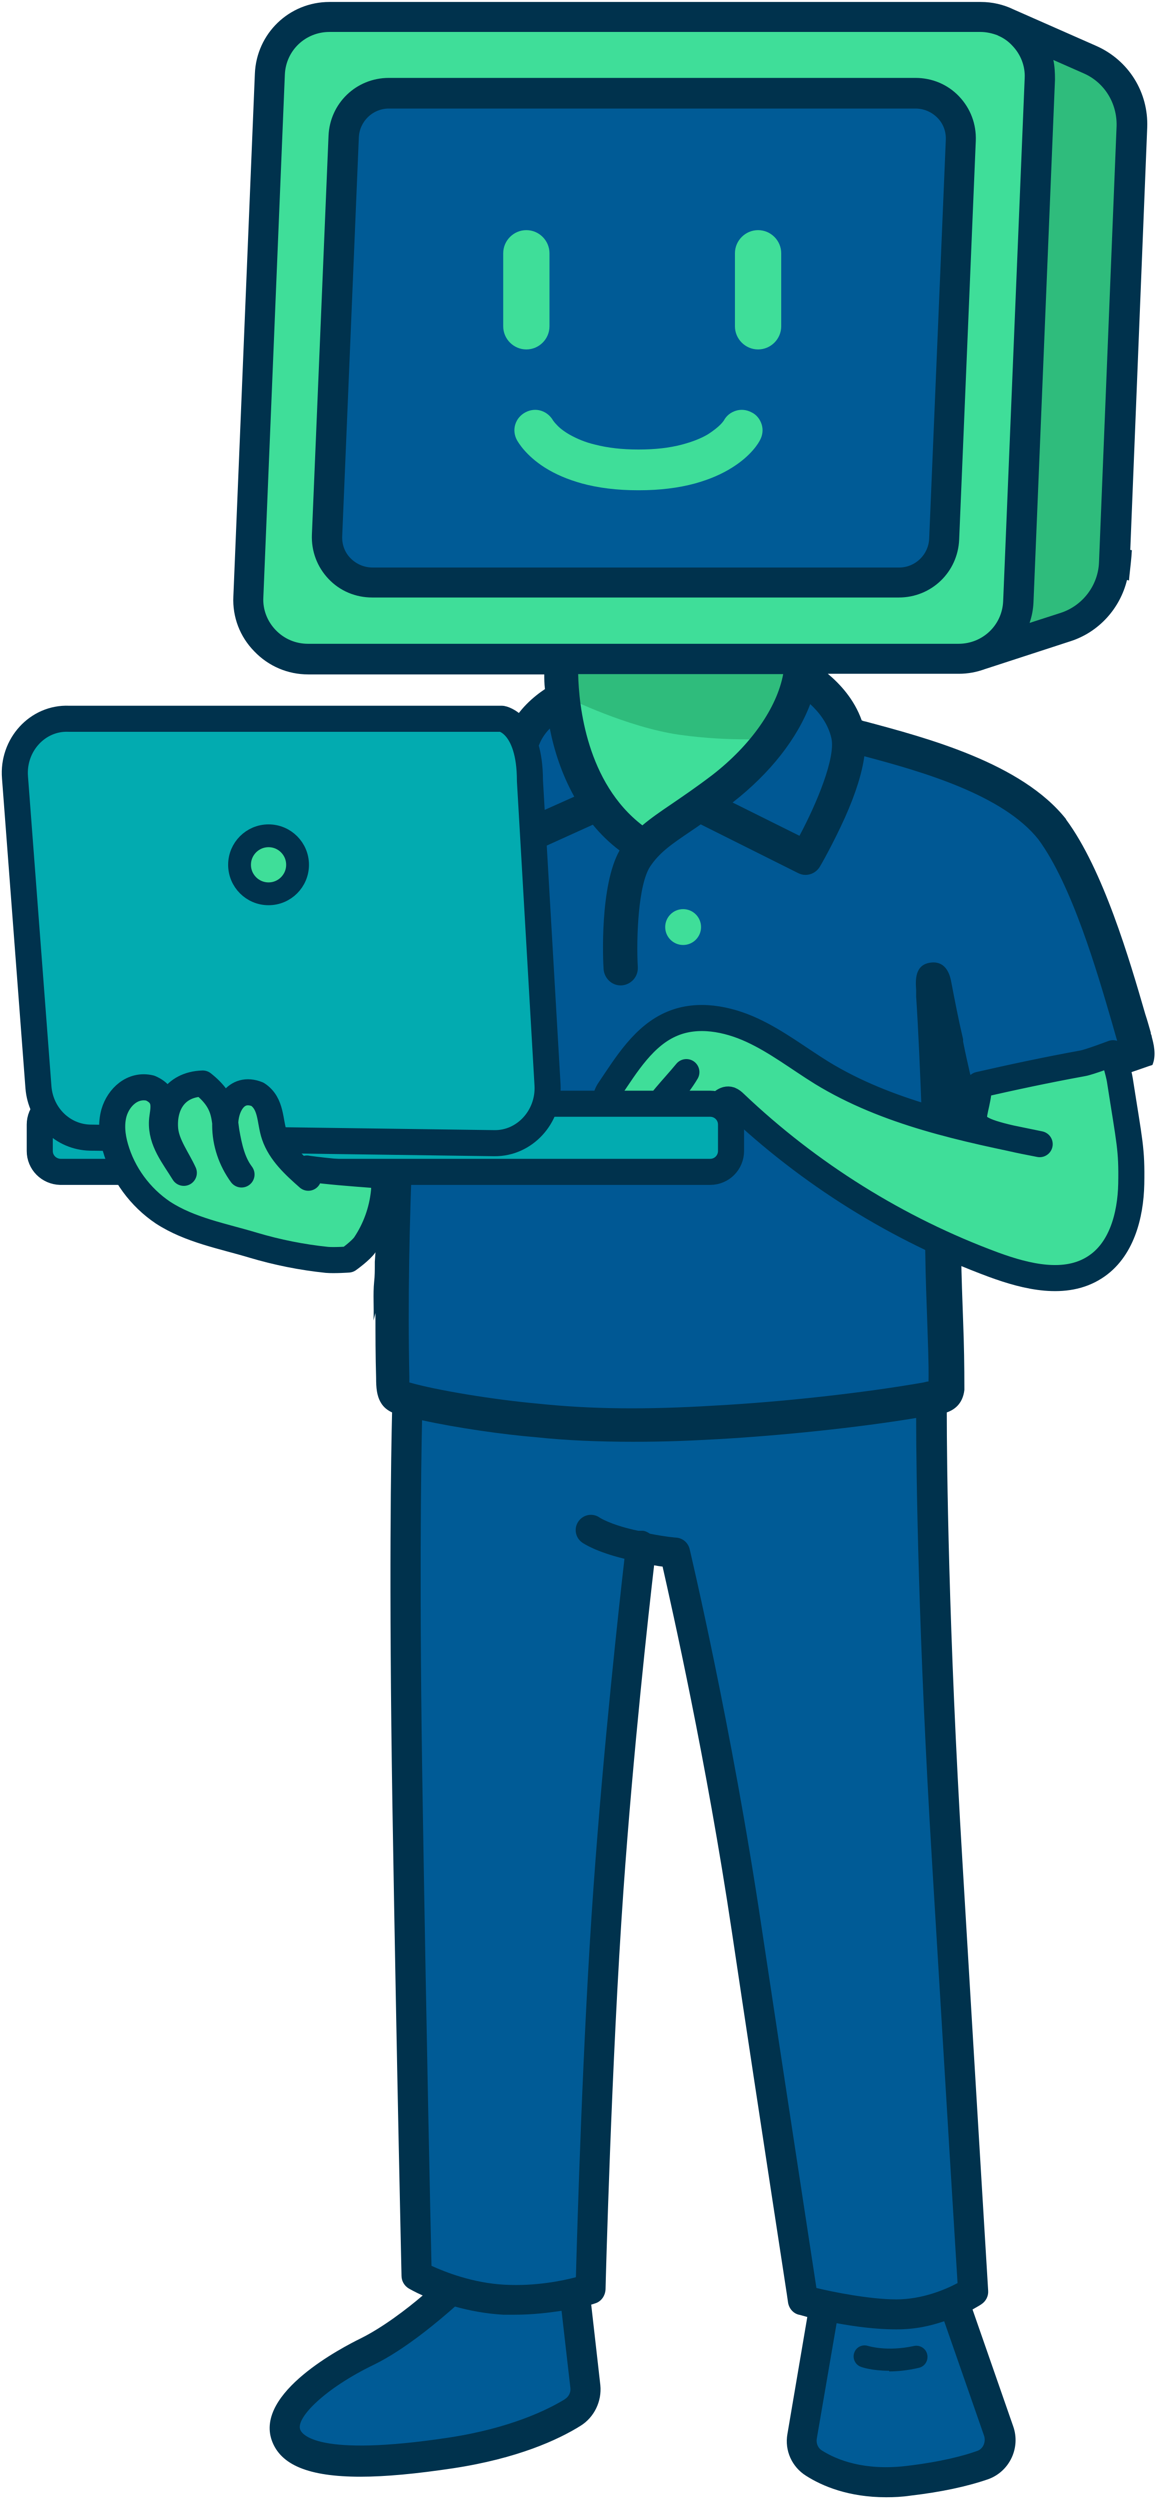 <svg width="355" height="767" viewBox="0 0 355 767" fill="none" xmlns="http://www.w3.org/2000/svg">
<path d="M246.799 202.1C246.799 216.1 236.499 231.1 222.499 241.9C210.999 250.8 204.199 253.9 199.199 259.3L198.499 259.9C170.299 242.4 172.999 202.1 172.999 202.1" fill="#3FDE99"/>
<path d="M174.2 214.1C174.2 214.1 192.4 223.1 208.4 225.4C224.5 227.7 238.5 226.5 238.5 226.5L248.2 202.1L172 200.9L174.1 214.1H174.2Z" fill="#2FBC7C"/>
<path d="M221.599 242C233.399 232.8 242.599 220.7 245.199 208.8L245.499 207.4C245.499 207.4 257.599 213.6 260.199 225.5C278.599 230.4 309.599 237.7 322.999 254.7C335.299 271.3 343.799 304 348.199 318.5C348.899 321.5 350.399 325.1 347.199 327.1C338.199 331.3 326.599 333.3 314.899 336.3C309.999 337.4 302.499 339.3 299.099 339C295.099 338.5 293.899 335.8 292.599 330.5C291.799 327.1 291.099 323.9 290.299 320C288.999 313.7 287.999 308.4 286.899 302.5C285.999 297.5 286.599 303.9 286.599 305.5C287.899 325.4 289.099 361.1 289.399 384.3C289.699 402.2 290.599 414.1 290.399 425.9C289.999 429 287.899 428.6 284.699 429.3C265.599 432.6 239.999 435.4 219.899 436.5C201.499 437.6 183.299 437.8 164.799 435.9C151.799 434.7 133.399 431.8 124.499 429.2C120.999 428.2 120.699 427.8 120.599 422.5C119.999 395.6 120.799 366.5 122.199 338V333.6C114.399 333.6 104.299 333.1 95.899 331.6C91.699 330.8 87.199 330.2 83.999 328.3C82.299 327.2 82.099 325.7 82.599 323.2C85.499 311.8 89.999 297.5 94.099 285.8C98.799 273.2 103.399 259.4 113.299 250.6C125.799 239.3 143.799 232.4 159.699 229.4L161.199 225.6C164.399 218.5 172.799 214.2 172.799 214.2V215.3C174.499 228.7 179.999 248.9 197.899 260L199.099 258.8C204.099 253.8 210.799 250.6 221.899 242" fill="#005894"/>
<path d="M176.3 703.4L179.5 732C179.9 735.2 178.3 738.3 175.6 740C169.7 743.6 157.8 749.4 138.3 752.4C108.6 756.9 90.7 755.5 87.6 746.9C84.5 738.3 100.4 727.2 112.4 721.4C124.5 715.5 138.3 702.5 138.3 702.5" fill="#005B96"/>
<path d="M252.9 707.2L246 747.4C245.5 750.6 246.799 753.8 249.599 755.5C254.599 758.7 264.1 762.7 278.7 761C289.5 759.7 296.7 757.8 301.4 756.2C305.6 754.7 307.8 750.1 306.4 745.9L292.5 706.1" fill="#005B96"/>
<path d="M197.8 474.699C197.8 474.699 191.4 526.299 187.6 579.399C183.8 632.499 182.1 702.099 182.1 702.099C182.1 702.099 170.4 706.199 155.6 705.499C140.8 704.799 128.7 697.899 128.7 697.899C128.7 697.899 127.3 638.899 125.9 553.399C124.5 467.899 125.9 429.099 125.9 429.099C125.9 429.099 148.4 437.099 192.5 437.099C236.6 437.099 286.6 428.799 286.6 428.799C286.6 428.799 286.3 485.499 291.5 571.299C296.7 657.199 299.4 702.999 299.4 702.999C299.4 702.999 289.1 709.899 276 709.899C262.9 709.899 247.4 705.499 247.4 705.499C247.4 705.499 239.5 654.399 230.2 591.999C220.9 529.599 208.1 476.099 208.1 476.099C208.1 476.099 203.5 475.699 198 474.499L197.8 474.699Z" fill="#005B96"/>
<path d="M307.798 6.5L334.298 18.2C342.398 21.8 347.498 29.9 347.098 38.8L341.698 172.7C341.298 181.7 335.398 189.5 326.798 192.3L300.398 200.9" fill="#2FBC7C"/>
<path d="M294.1 202.1H94.4C84 202.1 75.7 193.4 76.1 183L82.7 22.6C83.1 12.8 91.2 5 101 5H300.7C311.1 5 319.4 13.7 319 24.1L312.4 184.5C312 194.3 303.9 202.1 294.1 202.1Z" fill="#3FDE99"/>
<path d="M100.401 164.2L105.501 41.9C105.801 34.5 111.901 28.6 119.401 28.6H281.001C288.901 28.6 295.201 35.2 294.901 43.1L289.801 165.4C289.501 172.8 283.401 178.7 275.901 178.7H114.301C106.401 178.7 100.101 172.1 100.401 164.2Z" fill="#005B96"/>
<path d="M299.399 43.2C299.599 38.1 297.799 33.3 294.299 29.6C290.799 25.9 285.999 23.9 280.899 23.9H119.299C109.299 23.9 101.199 31.7 100.799 41.7L95.699 164C95.499 169.1 97.299 173.9 100.799 177.6C104.299 181.3 109.099 183.3 114.199 183.3H275.799C285.799 183.3 293.899 175.5 294.299 165.5L299.399 43.2ZM285.099 165.2C284.899 170.2 280.799 174.1 275.899 174.1H114.299C111.799 174.1 109.399 173.1 107.599 171.3C105.799 169.5 104.899 167.1 104.999 164.5L110.099 42.2C110.299 37.2 114.399 33.3 119.299 33.3H280.899C283.399 33.3 285.799 34.3 287.599 36.1C289.399 37.9 290.299 40.3 290.199 42.9L285.099 165.2Z" fill="#00324D"/>
<path d="M353.4 318.1C353.4 317.7 353.2 317.4 353.1 317.1C353.1 317.1 353.1 316.9 353.1 316.8C352.6 315.1 352.1 313.2 351.4 311.1C346.6 294.5 338.5 266.8 327.1 251.4C327.1 251.4 327.1 251.4 327.1 251.3C313.5 234.1 284.5 226.4 265.4 221.3C265.1 221.3 264.7 221.1 264.4 221C262.1 214.5 257.7 209.8 254 206.7H294.2C297 206.7 299.6 206.2 302.1 205.3L328.5 196.7C337.2 193.9 343.7 186.6 345.8 177.9C346 178 346.2 178 346.4 178.1C346.6 175.8 346.9 173.6 347.1 171.3C347.2 170.5 347.2 169.6 347.3 168.8C347.1 168.8 347 168.7 346.8 168.7L352 39.1C352.4 28.3 346.3 18.5 336.4 14.1L311 2.9C307.9 1.4 304.5 0.6 300.9 0.6H101.1C88.7 0.6 78.7 10.3 78.2 22.6L71.6 183C71.3 189.3 73.6 195.3 78 199.8C82.4 204.4 88.3 206.9 94.6 206.9H167C167 208.2 167 209.7 167.2 211.4C163.9 213.6 159 217.6 156.4 223.4C156.2 223.9 156 224.4 155.8 224.8C137.5 228.7 120.9 236.6 109.8 246.7C99.6 255.9 94.5 269.6 90 281.7L89.1 284C84.6 296.8 80.3 310.9 77.5 321.9C77.5 321.9 77.5 322 77.5 322.1C77.1 323.9 76 329.3 81.1 332.6C81.1 332.6 81.3 332.7 81.3 332.8C81.8 333.1 82.2 333.3 82.7 333.5C83.1 333.6 83.5 333.7 83.8 333.8C86.8 335.2 91.1 334.9 94.1 336.6C94.4 336.6 94.7 336.6 94.9 336.7C95.4 336.7 96 336.9 96.5 337.1C103.9 338.3 111.4 338.7 116.7 338.8C116.3 346.4 116 354 115.8 361.8C116.8 370.1 115.5 378.9 115 387.1C115 387.4 115 387.6 115 387.9C115 389.7 115 391.5 114.8 393.2C114.4 397.1 114.8 401.1 114.6 405.1C114.8 404.3 115 403.6 115.2 402.8C115.2 409.5 115.2 416.1 115.4 422.6C115.4 425.8 115.6 428.1 116.8 430.2C117.7 431.8 119 432.7 120.3 433.3C120 445.5 119.3 484.5 120.4 553.7C121.8 638.2 123.2 697.6 123.2 698.2C123.2 699.8 124.1 701.3 125.5 702.1C125.7 702.2 127.2 703.1 129.7 704.2C124.8 708.4 117.3 714.1 110.6 717.4C105.1 720.1 78.2 734 83.4 748.7C86.1 756.2 94.7 759.8 110.6 759.8C118.3 759.8 127.8 758.9 139.1 757.2C158.8 754.2 171.2 748.5 178.1 744.2C182.3 741.6 184.7 736.7 184.2 731.7L181.4 707C182.2 706.8 182.6 706.6 182.7 706.6C184.5 706 185.7 704.3 185.8 702.3C185.8 701.6 187.6 632.1 191.3 579.8C194.3 537.2 199 494.8 200.7 480.2C201.7 480.4 202.5 480.5 203.3 480.6C206.1 493 216.7 539.9 224.6 592.9C233.8 654.6 241.8 705.9 241.8 706.4C242.1 708.2 243.4 709.7 245.1 710.1C245.3 710.1 246.2 710.4 247.7 710.8L241.6 746.7C240.7 751.8 243 756.8 247.3 759.5C252.3 762.7 260.4 766.1 271.9 766.1C274.2 766.1 276.7 766 279.4 765.6C288.8 764.5 296.7 762.8 303.1 760.6C309.7 758.3 313.2 751 310.9 744.4L298.4 708.5C300 707.6 301 707 301.1 706.9C302.5 706 303.3 704.4 303.2 702.8C303.2 702.8 300.4 656.9 295.3 571.1C291 499.9 290.5 448.2 290.5 433.3C292.8 432.5 295.4 430.7 295.9 426.4V425.9C295.9 419.2 295.8 412.6 295.5 404.9C295.3 398.9 295 392 294.9 384.1C294.7 374.1 294.4 361.7 294 349.3C293.8 348.6 293.7 347.8 293.7 346.8C293.7 346.6 293.7 346.5 293.7 346.3C293.7 346.1 293.6 345.9 293.6 345.7C293.6 345.5 293.6 345.2 293.6 345C293.6 344.5 293.7 344.1 293.8 343.6C293.8 343.1 293.8 342.7 293.8 342.2C294 342.3 294.2 342.4 294.4 342.5C295.2 341.4 296.5 340.7 297.8 340.7C300.7 340.7 303.4 340.6 306.2 340.1C306.8 340 308 339.8 308.7 339.9C309.2 339.7 309.7 339.4 310.3 339.4C310.8 339.3 311.1 339.3 311.3 339.4C313.2 338.6 314.9 338.2 316.8 337.8C321.5 336.6 326.4 335.2 331.2 334.1C331.7 333.9 332.3 333.8 332.8 333.6C333.2 333.5 334.5 333.1 335.3 332.8C337.1 332.2 338.9 331.6 340.7 331C344.6 329.8 348.4 328.5 352.1 327.2C352.6 327 353.1 326.9 353.6 326.7C354.9 323.6 353.9 320 353.4 318.1ZM255.1 226.5C256.4 232.4 250.7 246.3 245.3 256.4L224.8 246.2C224.8 246.2 224.8 246.2 224.9 246.1C236.3 237.2 244.6 226.6 248.6 216C251.3 218.5 254.1 222 255.1 226.5ZM218.5 237.8C213.5 241.6 209.5 244.3 206 246.7C202.6 249 199.7 251 197.1 253.2C180 240.1 177.6 216.4 177.4 206.8H240.3C238.4 217.1 230.4 228.6 218.5 237.8ZM317.1 184.8L323.7 24.4C323.7 22.3 323.6 20.3 323.2 18.4L332.5 22.5C338.9 25.3 342.8 31.7 342.6 38.7L337.2 172.6C336.9 179.6 332.2 185.8 325.5 188L315.9 191.1C316.6 189.1 317 187 317.1 184.8ZM94.5 197.5C90.7 197.5 87.2 196 84.6 193.3C82 190.6 80.6 187 80.8 183.3L87.4 22.9C87.7 15.5 93.7 9.8 101.1 9.8H300.8C302.6 9.8 304.4 10.2 306 10.8L306.4 11C308 11.7 309.4 12.7 310.6 14C313.2 16.7 314.6 20.3 314.4 24L307.8 184.4C307.5 191.8 301.5 197.5 294.1 197.5H94.5ZM165.8 227.6C166.5 226.1 167.5 224.7 168.7 223.5C170 230.1 172.3 237.4 176.2 244.4L161 251.2C161.5 244.3 162.7 234.4 165.8 227.6ZM173.3 736L173.2 736.1C168.1 739.2 156.7 744.9 137.7 747.8C97.3 753.9 92.6 746.8 92.1 745.3C90.8 741.7 99.7 732.7 114.6 725.5C124.5 720.7 135.2 711.5 139.6 707.6C143.9 708.8 149 709.8 154.4 710.1H158C163.4 710.1 168.3 709.5 172.3 708.9L175 732.5C175.2 733.9 174.5 735.3 173.3 736ZM302 747.4C302.5 749.3 301.6 751.3 299.8 751.9C295.9 753.3 289 755.2 278.1 756.5C265.2 758 256.8 754.7 252.1 751.7C251 751 250.4 749.6 250.6 748.2L256.7 712.7C262.1 713.7 268.7 714.6 274.9 714.6C281.1 714.6 285.5 713.5 289.7 712.1L302 747.4ZM293.8 700.4L293.6 700.5C290.2 702.3 283.1 705.4 275 705.4C266.9 705.4 255.4 703.1 250.5 701.9C248.7 690 241.7 644.6 233.7 591.4C224.5 529.5 211.7 475.7 211.6 475.2C211.1 473.2 209.4 471.8 207.4 471.7C207.4 471.7 204.4 471.5 199.4 470.5C198.8 470.1 198.1 469.7 197.3 469.6H195.8C195.3 469.5 194.9 469.4 194.4 469.3C187.1 467.6 184 465.6 183.9 465.5C181.8 464.1 179 464.6 177.5 466.7C176 468.8 176.5 471.7 178.6 473.2C179 473.5 182.9 476.1 191.6 478.2C190 492.1 185.2 535.4 182.1 579C178.8 625 177.1 684 176.7 698.6C172.5 699.7 164.3 701.4 154.9 700.9C145 700.4 136.3 696.9 132.4 695.1C132.1 682.4 130.9 627.6 129.7 553.4C128.6 488.2 129.2 450 129.5 435.7C139.9 438 154.5 440.1 164.4 440.9C173.8 441.9 183.6 442.3 194.2 442.3C204.8 442.3 211 442 220.3 441.5C239.7 440.4 263 438 281.1 435C281.1 452.1 281.8 502.7 286 571.6C290.4 645 293.1 689.2 293.8 700.4ZM322.7 328.5C319.6 329.2 316.5 330 313.3 330.8C312.4 331 311.5 331.2 310.5 331.4C307.2 332.1 301.2 333.5 299.3 333.3L299.6 333.6C299.3 333.6 299.2 333.6 299.2 333.6C299 333.4 298.5 332.5 297.6 329.2C296.9 326.1 296.2 323.1 295.5 319.5V318.8C294 312.4 293 307.1 291.9 301.4C291.6 299.7 290.6 294.7 285.6 295.3C280.6 295.9 280.9 300.8 281.1 303.7V305.4C281.1 305.4 281.1 305.6 281.1 305.7C282.4 325.5 283.6 361.2 283.9 384.3C284 392.4 284.3 399.3 284.5 405.3C284.7 412.1 285 418 284.9 423.8C284.4 423.8 283.9 424 283.4 424.1C265.2 427.3 240 430.1 219.3 431.2C198 432.5 181.2 432.3 165 430.6C151.6 429.4 133.9 426.5 125.6 424.1V422.3C124.6 376.3 127.7 324.2 130.4 283.9C130.6 281 128.4 278.5 125.5 278.3C122.6 278.1 120.1 280.3 119.9 283.2C119 297.1 118 312.3 117.1 328.2C109.7 328 102.3 327.3 96.5 326.3L95 326C92.3 325.5 89.5 325 87.5 324.2C90.2 313.6 94.4 299.8 98.8 287.5L99.6 285.2C103.8 273.7 108.2 261.8 116.5 254.3C125.2 246.4 137.9 240.1 152.1 236.2C149.9 247.5 150 258.8 150 259.4C150 261.2 150.9 262.8 152.4 263.8C153.3 264.3 154.2 264.6 155.2 264.6C156.2 264.6 156.7 264.4 157.4 264.1L181.9 253C184.2 255.8 186.9 258.5 190.1 260.9C184 271.7 185 294.6 185.2 297.3C185.4 300.1 187.7 302.3 190.4 302.3H190.7C193.6 302.1 195.8 299.7 195.7 296.8C195.2 287.8 195.8 271.4 199.5 265.8C202.4 261.5 205.9 259.1 211.8 255.1C212.8 254.4 213.9 253.7 215 252.9L244.8 267.8C245.6 268.2 246.3 268.4 247.1 268.4C248.9 268.4 250.6 267.5 251.6 265.8C251.8 265.5 255.6 258.9 259.3 250.7C262.6 243.3 264.5 237.1 265.2 232C282.9 236.7 307.7 243.8 318.6 257.5C328.9 271.5 336.6 298 341.2 313.8C341.8 315.9 342.3 317.7 342.8 319.4C342.8 319.8 343 320.2 343.1 320.6C343.2 321.1 343.4 321.8 343.5 322.4C337.6 325 330.3 326.7 322.7 328.5Z" fill="#00324D"/>
<path d="M161.498 107.2C157.598 107.2 154.398 104 154.398 100.1V77.7C154.398 73.8 157.598 70.6 161.498 70.6C165.398 70.6 168.598 73.8 168.598 77.7V100.1C168.598 104 165.398 107.2 161.498 107.2Z" fill="#3FDE99"/>
<path d="M232.6 107.2C228.7 107.2 225.5 104 225.5 100.1V77.7C225.5 73.8 228.7 70.6 232.6 70.6C236.5 70.6 239.7 73.8 239.7 77.7V100.1C239.7 104 236.5 107.2 232.6 107.2Z" fill="#3FDE99"/>
<path d="M272.799 727.299C267.599 727.299 264.399 726.199 264.199 726.099C262.399 725.499 261.499 723.499 262.099 721.799C262.699 719.999 264.599 719.099 266.399 719.699C266.499 719.699 272.099 721.499 280.399 719.699C282.199 719.299 284.099 720.399 284.499 722.299C284.899 724.099 283.799 725.999 281.899 726.399C278.499 727.199 275.399 727.499 272.799 727.499V727.299Z" fill="#00324D"/>
<path d="M209.602 289.9C212.639 289.9 215.102 287.438 215.102 284.4C215.102 281.363 212.639 278.9 209.602 278.9C206.564 278.9 204.102 281.363 204.102 284.4C204.102 287.438 206.564 289.9 209.602 289.9Z" fill="#3FDE99"/>
<path d="M233.701 130.199C233.201 128.599 232.101 127.199 230.601 126.499C229.101 125.699 227.401 125.499 225.801 125.999C224.201 126.499 222.901 127.499 222.101 128.999C222.101 128.999 221.701 129.599 221.001 130.299C220.301 130.999 219.001 132.099 217.101 133.299C214.901 134.599 212.201 135.599 209.201 136.399C205.401 137.399 201.001 137.899 196.101 137.899C191.201 137.899 196.001 137.899 195.901 137.899C195.901 137.899 195.801 137.899 195.701 137.899C190.901 137.899 186.501 137.399 182.601 136.399C179.601 135.699 177.001 134.599 174.701 133.299C172.801 132.199 171.501 131.099 170.801 130.299C170.101 129.599 169.801 129.099 169.701 128.999C168.901 127.599 167.601 126.499 166.001 125.999C164.401 125.499 162.701 125.699 161.201 126.499C159.701 127.299 158.601 128.599 158.101 130.199C157.601 131.799 157.801 133.499 158.601 134.999C159.001 135.699 161.301 139.699 167.101 143.399C170.401 145.499 174.201 147.099 178.501 148.299C183.601 149.699 189.401 150.399 195.701 150.399C202.001 150.399 195.801 150.399 195.901 150.399C195.901 150.399 196.001 150.399 196.101 150.399C202.401 150.399 208.201 149.699 213.301 148.299C217.601 147.099 221.401 145.499 224.701 143.399C230.601 139.699 232.801 135.799 233.201 134.999C234.001 133.499 234.201 131.799 233.701 130.199Z" fill="#3FDE99"/>
<path d="M319 350.999C295.9 346.299 272.2 341.399 252.1 329.099C245 324.699 238.3 319.499 230.7 315.999C223.1 312.499 214.1 310.799 206.4 313.999C197.6 317.599 192.2 326.599 187 334.299C185.6 336.299 185.3 338.999 186.3 341.199C188.6 345.899 194.3 344.399 198.1 341.899C203.2 338.599 207.5 334.099 210.6 328.899C206.4 333.999 201.1 339.199 201 341.499C206.6 345.699 215.4 344.799 220.1 339.599C221.2 338.399 222.5 336.899 224 337.399C224.5 337.599 225 337.999 225.4 338.399C248.2 360.099 275.4 377.099 304.9 387.999C315 391.699 326.9 394.599 335.9 388.799C344.1 383.599 346.9 372.899 347.1 363.199C347.3 352.399 346.6 350.599 343.6 331.299C343.3 329.299 341.5 323.099 341.5 323.099C341.5 323.099 334.1 325.899 332.2 326.199C320.7 328.299 310.5 330.499 300.4 332.799C299.9 344.999 291.7 345.799 319 350.999Z" fill="#3FDE99" stroke="#00324D" stroke-width="8" stroke-miterlimit="10" stroke-linecap="round" stroke-linejoin="round"/>
<path d="M12.199 353.1V345C12.199 341.5 14.999 338.6 18.599 338.6H217.899C221.399 338.6 224.299 341.4 224.299 345V353.1C224.299 356.6 221.499 359.5 217.899 359.5H18.499C14.999 359.4 12.199 356.6 12.199 353.1Z" fill="#02ABB0" stroke="#00324D" stroke-width="8" stroke-miterlimit="10" stroke-linecap="round" stroke-linejoin="round"/>
<path d="M4.6 238.5L11.8 333.6C12.5 342.2 19.3 348.8 27.6 349L151.7 350.7C161 350.8 168.5 342.6 168 332.9L162.6 239.5C162.6 221.9 154 220.5 154 220.5H21.1C11.5 220.1 3.8 228.6 4.6 238.5Z" fill="#02ABB0" stroke="#00324D" stroke-width="8" stroke-miterlimit="10" stroke-linecap="round" stroke-linejoin="round"/>
<path d="M82.4 274.2C87.315 274.2 91.3 270.216 91.3 265.3C91.3 260.385 87.315 256.4 82.4 256.4C77.485 256.4 73.5 260.385 73.5 265.3C73.5 270.216 77.485 274.2 82.4 274.2Z" fill="#3FDE99" stroke="#00324D" stroke-width="7" stroke-miterlimit="10" stroke-linecap="round" stroke-linejoin="round"/>
<path d="M94.601 361.3C90.401 357.6 86.001 353.6 84.201 348.3C82.701 344 83.401 338.6 79.001 335.7C72.201 333 69.001 339.8 69.101 345.2C69.101 350.6 70.901 355.9 74.101 360.3C71.301 356.6 70.301 351.9 69.501 347.4C68.701 342.6 69.301 338 62.201 332.4C53.201 332.7 50.001 339.8 50.701 346.7C51.201 351.3 54.501 355.6 56.401 359.8C53.201 354.6 49.401 350.1 49.701 344C49.901 340.7 51.801 336.3 46.101 333.8C40.701 332.5 36.401 336.6 35.001 341.3C34.001 344.8 34.401 348.5 35.401 352C37.701 360.1 43.001 367.3 50.001 372C58.301 377.4 68.401 379.2 77.701 382C85.101 384.2 92.601 385.7 100.301 386.5C102.501 386.7 106.901 386.4 106.901 386.4C106.901 386.4 110.701 383.7 112.001 381.8C115.201 377 117.201 371.5 117.801 365.7C118.001 364 117.901 361.8 116.401 360.9C115.701 360.5 114.901 360.4 114.101 360.4C107.501 359.9 100.801 359.4 94.201 358.5C94.101 358.4 94.001 358.4 94.601 361.3Z" fill="#3FDE99" stroke="#00324D" stroke-width="8" stroke-miterlimit="10" stroke-linecap="round" stroke-linejoin="round"/>
</svg>
